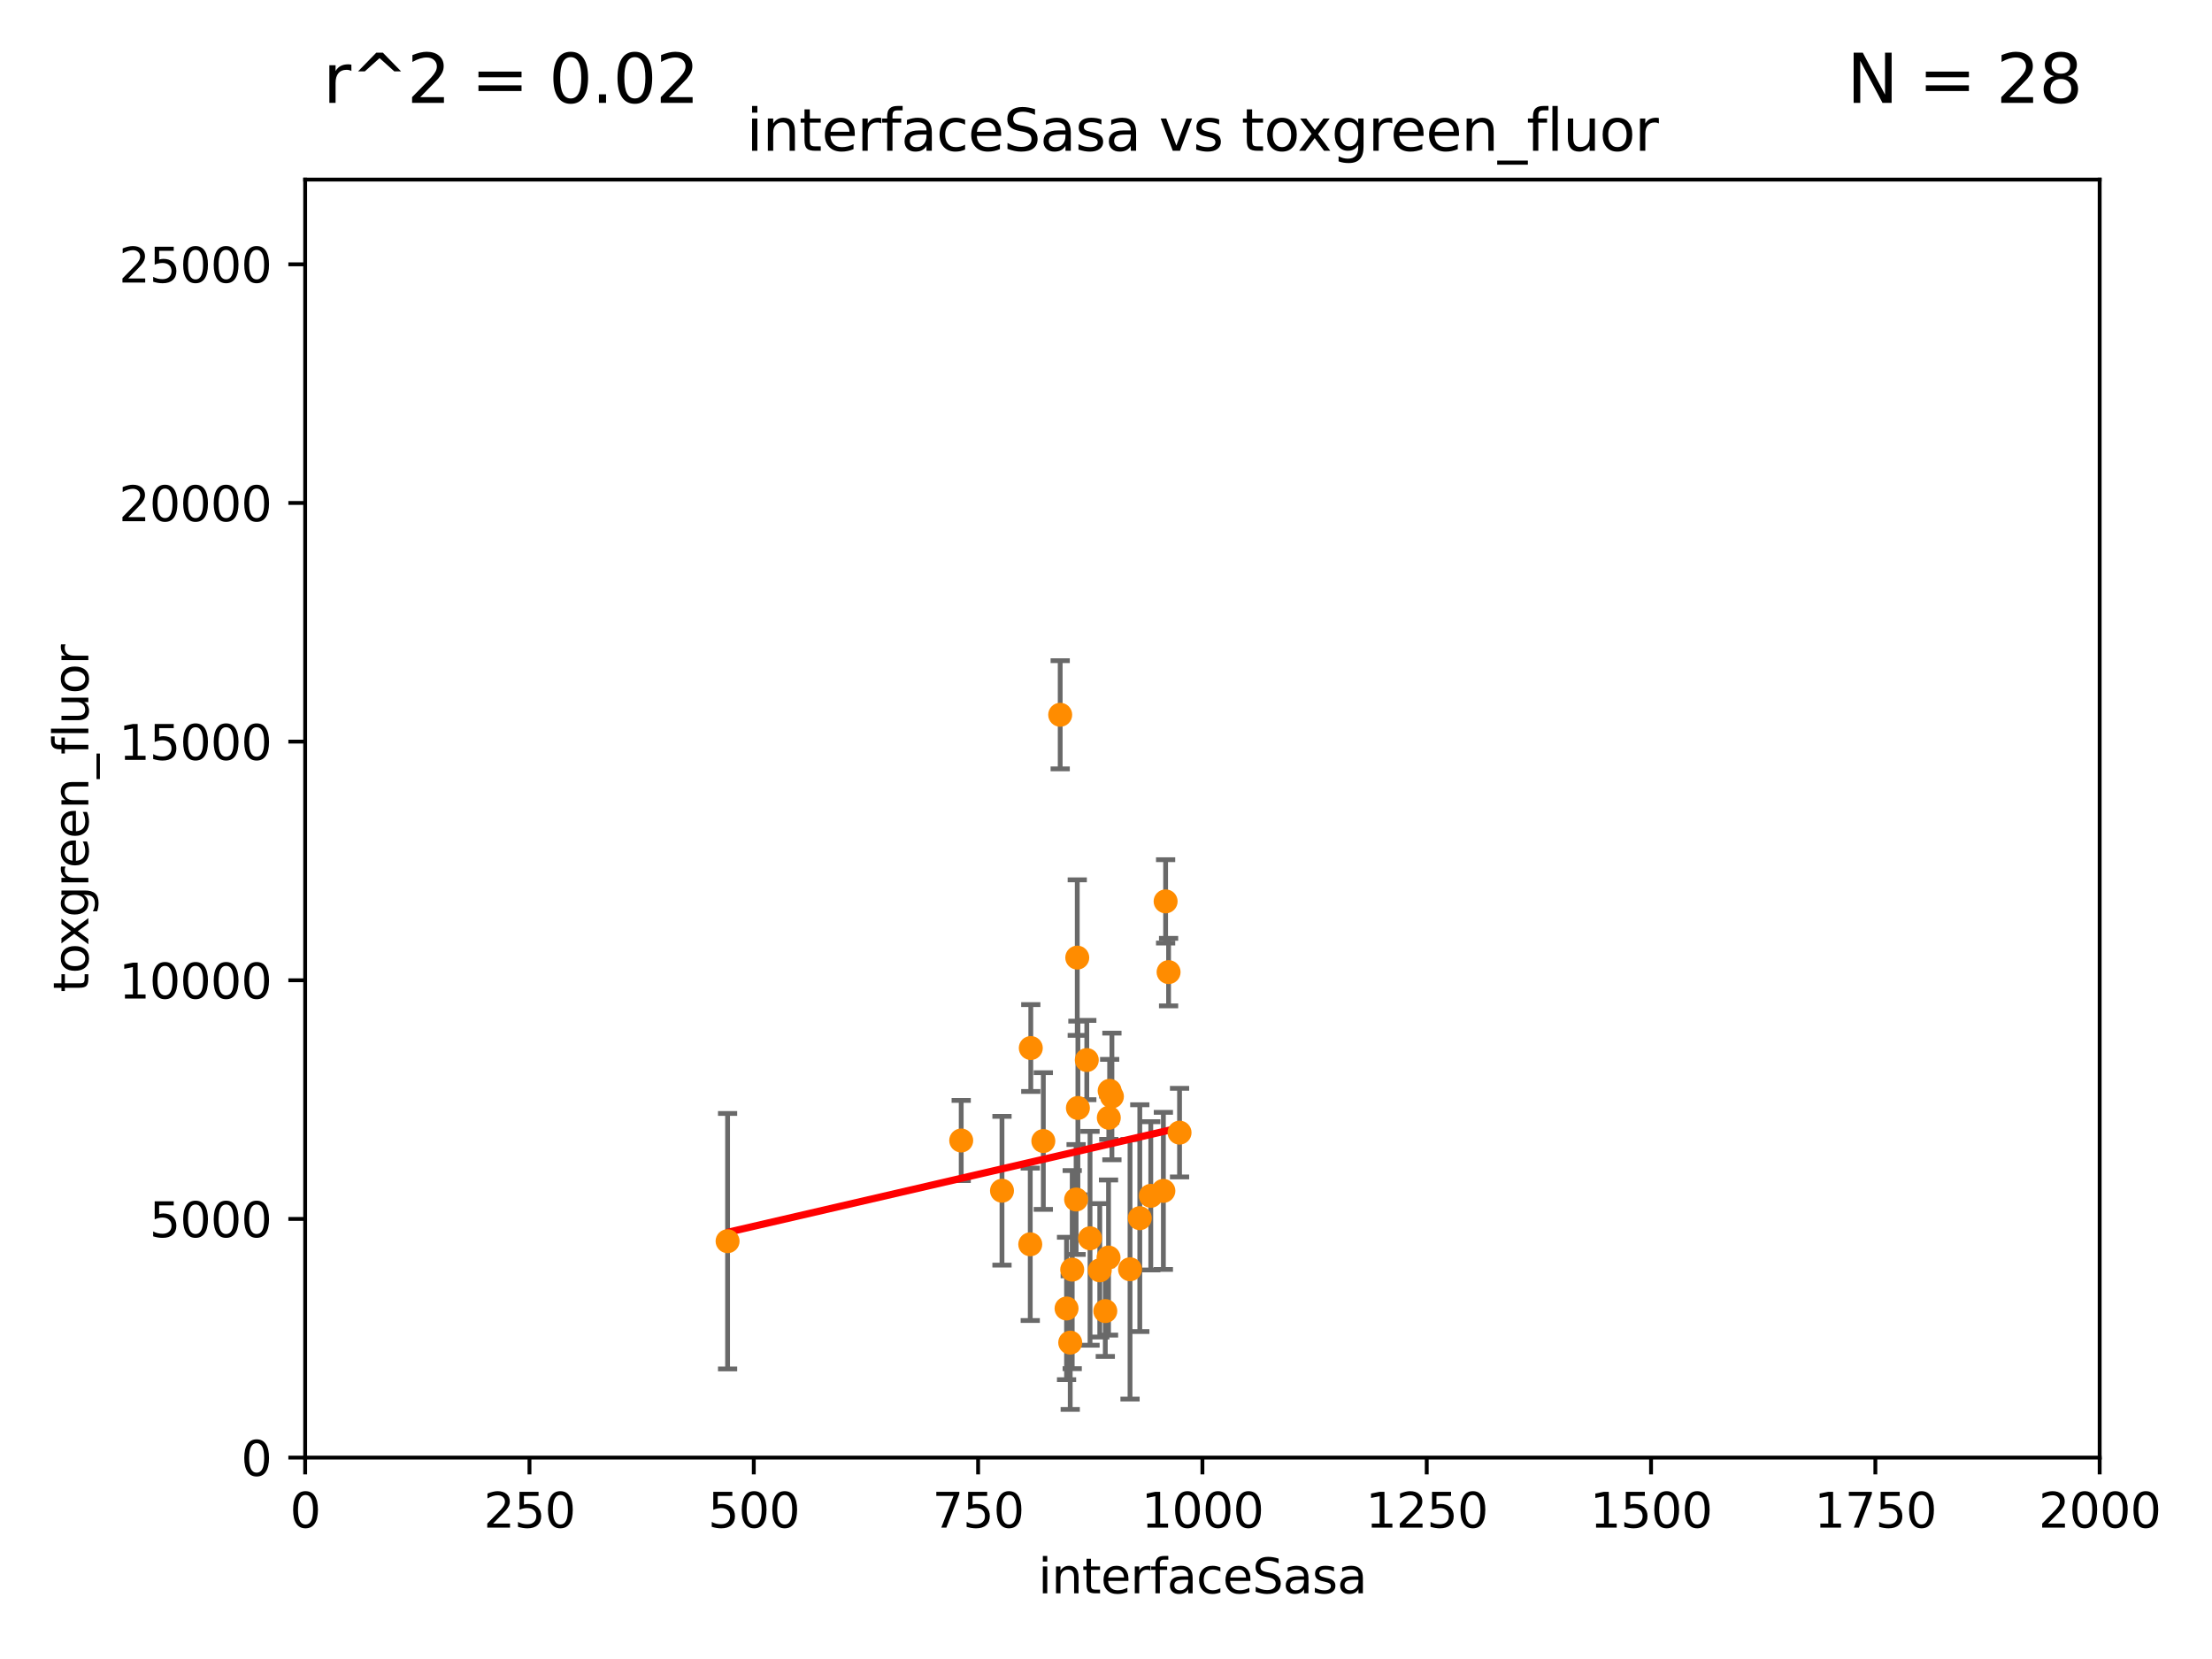 <?xml version="1.0" encoding="utf-8" standalone="no"?>
<!DOCTYPE svg PUBLIC "-//W3C//DTD SVG 1.1//EN"
  "http://www.w3.org/Graphics/SVG/1.1/DTD/svg11.dtd">
<svg xmlns:xlink="http://www.w3.org/1999/xlink" width="460.8pt" height="345.6pt" viewBox="0 0 460.8 345.6" xmlns="http://www.w3.org/2000/svg" version="1.1">
 <defs>
  <style type="text/css">*{stroke-linejoin: round; stroke-linecap: butt}</style>
 </defs>
 <g id="figure_1">
  <g id="patch_1">
   <path d="M 0 345.6 
L 460.8 345.6 
L 460.8 0 
L 0 0 
z
" style="fill: #ffffff"/>
  </g>
  <g id="axes_1">
   <g id="patch_2">
    <path d="M 63.571 303.64 
L 437.4 303.64 
L 437.4 37.411 
L 63.571 37.411 
z
" style="fill: #ffffff"/>
   </g>
   <g id="PathCollection_1">
    <defs>
     <path id="m15d8e68938" d="M 0 1.118 
C 0.297 1.118 0.581 1 0.791 0.791 
C 1 0.581 1.118 0.297 1.118 0 
C 1.118 -0.297 1 -0.581 0.791 -0.791 
C 0.581 -1 0.297 -1.118 0 -1.118 
C -0.297 -1.118 -0.581 -1 -0.791 -0.791 
C -1 -0.581 -1.118 -0.297 -1.118 0 
C -1.118 0.297 -1 0.581 -0.791 0.791 
C -0.581 1 -0.297 1.118 0 1.118 
z
" style="stroke: #ff8c00"/>
    </defs>
    <g clip-path="url(#p3a738fee4e)">
     <use xlink:href="#m15d8e68938" x="237.441" y="253.766" style="fill: #ff8c00; stroke: #ff8c00"/>
     <use xlink:href="#m15d8e68938" x="220.858" y="148.9" style="fill: #ff8c00; stroke: #ff8c00"/>
     <use xlink:href="#m15d8e68938" x="231.633" y="228.41" style="fill: #ff8c00; stroke: #ff8c00"/>
     <use xlink:href="#m15d8e68938" x="230.254" y="273.12" style="fill: #ff8c00; stroke: #ff8c00"/>
     <use xlink:href="#m15d8e68938" x="242.353" y="248.082" style="fill: #ff8c00; stroke: #ff8c00"/>
     <use xlink:href="#m15d8e68938" x="223.362" y="264.484" style="fill: #ff8c00; stroke: #ff8c00"/>
     <use xlink:href="#m15d8e68938" x="245.721" y="235.949" style="fill: #ff8c00; stroke: #ff8c00"/>
     <use xlink:href="#m15d8e68938" x="151.569" y="258.562" style="fill: #ff8c00; stroke: #ff8c00"/>
     <use xlink:href="#m15d8e68938" x="226.4" y="220.828" style="fill: #ff8c00; stroke: #ff8c00"/>
     <use xlink:href="#m15d8e68938" x="217.344" y="237.698" style="fill: #ff8c00; stroke: #ff8c00"/>
     <use xlink:href="#m15d8e68938" x="229.103" y="264.631" style="fill: #ff8c00; stroke: #ff8c00"/>
     <use xlink:href="#m15d8e68938" x="239.729" y="249.111" style="fill: #ff8c00; stroke: #ff8c00"/>
     <use xlink:href="#m15d8e68938" x="243.437" y="202.508" style="fill: #ff8c00; stroke: #ff8c00"/>
     <use xlink:href="#m15d8e68938" x="235.407" y="264.414" style="fill: #ff8c00; stroke: #ff8c00"/>
     <use xlink:href="#m15d8e68938" x="227.073" y="257.959" style="fill: #ff8c00; stroke: #ff8c00"/>
     <use xlink:href="#m15d8e68938" x="242.82" y="187.772" style="fill: #ff8c00; stroke: #ff8c00"/>
     <use xlink:href="#m15d8e68938" x="200.237" y="237.586" style="fill: #ff8c00; stroke: #ff8c00"/>
     <use xlink:href="#m15d8e68938" x="224.174" y="249.879" style="fill: #ff8c00; stroke: #ff8c00"/>
     <use xlink:href="#m15d8e68938" x="208.733" y="248.05" style="fill: #ff8c00; stroke: #ff8c00"/>
     <use xlink:href="#m15d8e68938" x="231.161" y="227.237" style="fill: #ff8c00; stroke: #ff8c00"/>
     <use xlink:href="#m15d8e68938" x="224.546" y="230.812" style="fill: #ff8c00; stroke: #ff8c00"/>
     <use xlink:href="#m15d8e68938" x="224.413" y="199.489" style="fill: #ff8c00; stroke: #ff8c00"/>
     <use xlink:href="#m15d8e68938" x="222.948" y="279.69" style="fill: #ff8c00; stroke: #ff8c00"/>
     <use xlink:href="#m15d8e68938" x="230.927" y="261.966" style="fill: #ff8c00; stroke: #ff8c00"/>
     <use xlink:href="#m15d8e68938" x="214.62" y="259.211" style="fill: #ff8c00; stroke: #ff8c00"/>
     <use xlink:href="#m15d8e68938" x="214.733" y="218.322" style="fill: #ff8c00; stroke: #ff8c00"/>
     <use xlink:href="#m15d8e68938" x="222.183" y="272.58" style="fill: #ff8c00; stroke: #ff8c00"/>
     <use xlink:href="#m15d8e68938" x="230.985" y="232.848" style="fill: #ff8c00; stroke: #ff8c00"/>
    </g>
   </g>
   <g id="matplotlib.axis_1">
    <g id="xtick_1">
     <g id="line2d_1">
      <defs>
       <path id="m6a3c3de1cf" d="M 0 0 
L 0 3.5 
" style="stroke: #000000; stroke-width: 0.8"/>
      </defs>
      <g>
       <use xlink:href="#m6a3c3de1cf" x="63.571" y="303.64" style="stroke: #000000; stroke-width: 0.8"/>
      </g>
     </g>
     <g id="text_1">
      <!-- 0 -->
      <g transform="translate(60.39 318.238)scale(0.1 -0.1)">
       <defs>
        <path id="DejaVuSans-30" d="M 2034 4250 
Q 1547 4250 1301 3770 
Q 1056 3291 1056 2328 
Q 1056 1369 1301 889 
Q 1547 409 2034 409 
Q 2525 409 2770 889 
Q 3016 1369 3016 2328 
Q 3016 3291 2770 3770 
Q 2525 4250 2034 4250 
z
M 2034 4750 
Q 2819 4750 3233 4129 
Q 3647 3509 3647 2328 
Q 3647 1150 3233 529 
Q 2819 -91 2034 -91 
Q 1250 -91 836 529 
Q 422 1150 422 2328 
Q 422 3509 836 4129 
Q 1250 4750 2034 4750 
z
" transform="scale(0.016)"/>
       </defs>
       <use xlink:href="#DejaVuSans-30"/>
      </g>
     </g>
    </g>
    <g id="xtick_2">
     <g id="line2d_2">
      <g>
       <use xlink:href="#m6a3c3de1cf" x="110.3" y="303.64" style="stroke: #000000; stroke-width: 0.8"/>
      </g>
     </g>
     <g id="text_2">
      <!-- 250 -->
      <g transform="translate(100.756 318.238)scale(0.1 -0.1)">
       <defs>
        <path id="DejaVuSans-32" d="M 1228 531 
L 3431 531 
L 3431 0 
L 469 0 
L 469 531 
Q 828 903 1448 1529 
Q 2069 2156 2228 2338 
Q 2531 2678 2651 2914 
Q 2772 3150 2772 3378 
Q 2772 3750 2511 3984 
Q 2250 4219 1831 4219 
Q 1534 4219 1204 4116 
Q 875 4013 500 3803 
L 500 4441 
Q 881 4594 1212 4672 
Q 1544 4750 1819 4750 
Q 2544 4750 2975 4387 
Q 3406 4025 3406 3419 
Q 3406 3131 3298 2873 
Q 3191 2616 2906 2266 
Q 2828 2175 2409 1742 
Q 1991 1309 1228 531 
z
" transform="scale(0.016)"/>
        <path id="DejaVuSans-35" d="M 691 4666 
L 3169 4666 
L 3169 4134 
L 1269 4134 
L 1269 2991 
Q 1406 3038 1543 3061 
Q 1681 3084 1819 3084 
Q 2600 3084 3056 2656 
Q 3513 2228 3513 1497 
Q 3513 744 3044 326 
Q 2575 -91 1722 -91 
Q 1428 -91 1123 -41 
Q 819 9 494 109 
L 494 744 
Q 775 591 1075 516 
Q 1375 441 1709 441 
Q 2250 441 2565 725 
Q 2881 1009 2881 1497 
Q 2881 1984 2565 2268 
Q 2250 2553 1709 2553 
Q 1456 2553 1204 2497 
Q 953 2441 691 2322 
L 691 4666 
z
" transform="scale(0.016)"/>
       </defs>
       <use xlink:href="#DejaVuSans-32"/>
       <use xlink:href="#DejaVuSans-35" x="63.623"/>
       <use xlink:href="#DejaVuSans-30" x="127.246"/>
      </g>
     </g>
    </g>
    <g id="xtick_3">
     <g id="line2d_3">
      <g>
       <use xlink:href="#m6a3c3de1cf" x="157.028" y="303.64" style="stroke: #000000; stroke-width: 0.8"/>
      </g>
     </g>
     <g id="text_3">
      <!-- 500 -->
      <g transform="translate(147.485 318.238)scale(0.1 -0.1)">
       <use xlink:href="#DejaVuSans-35"/>
       <use xlink:href="#DejaVuSans-30" x="63.623"/>
       <use xlink:href="#DejaVuSans-30" x="127.246"/>
      </g>
     </g>
    </g>
    <g id="xtick_4">
     <g id="line2d_4">
      <g>
       <use xlink:href="#m6a3c3de1cf" x="203.757" y="303.64" style="stroke: #000000; stroke-width: 0.8"/>
      </g>
     </g>
     <g id="text_4">
      <!-- 750 -->
      <g transform="translate(194.213 318.238)scale(0.1 -0.1)">
       <defs>
        <path id="DejaVuSans-37" d="M 525 4666 
L 3525 4666 
L 3525 4397 
L 1831 0 
L 1172 0 
L 2766 4134 
L 525 4134 
L 525 4666 
z
" transform="scale(0.016)"/>
       </defs>
       <use xlink:href="#DejaVuSans-37"/>
       <use xlink:href="#DejaVuSans-35" x="63.623"/>
       <use xlink:href="#DejaVuSans-30" x="127.246"/>
      </g>
     </g>
    </g>
    <g id="xtick_5">
     <g id="line2d_5">
      <g>
       <use xlink:href="#m6a3c3de1cf" x="250.486" y="303.64" style="stroke: #000000; stroke-width: 0.8"/>
      </g>
     </g>
     <g id="text_5">
      <!-- 1000 -->
      <g transform="translate(237.761 318.238)scale(0.1 -0.1)">
       <defs>
        <path id="DejaVuSans-31" d="M 794 531 
L 1825 531 
L 1825 4091 
L 703 3866 
L 703 4441 
L 1819 4666 
L 2450 4666 
L 2450 531 
L 3481 531 
L 3481 0 
L 794 0 
L 794 531 
z
" transform="scale(0.016)"/>
       </defs>
       <use xlink:href="#DejaVuSans-31"/>
       <use xlink:href="#DejaVuSans-30" x="63.623"/>
       <use xlink:href="#DejaVuSans-30" x="127.246"/>
       <use xlink:href="#DejaVuSans-30" x="190.869"/>
      </g>
     </g>
    </g>
    <g id="xtick_6">
     <g id="line2d_6">
      <g>
       <use xlink:href="#m6a3c3de1cf" x="297.214" y="303.64" style="stroke: #000000; stroke-width: 0.8"/>
      </g>
     </g>
     <g id="text_6">
      <!-- 1250 -->
      <g transform="translate(284.489 318.238)scale(0.1 -0.1)">
       <use xlink:href="#DejaVuSans-31"/>
       <use xlink:href="#DejaVuSans-32" x="63.623"/>
       <use xlink:href="#DejaVuSans-35" x="127.246"/>
       <use xlink:href="#DejaVuSans-30" x="190.869"/>
      </g>
     </g>
    </g>
    <g id="xtick_7">
     <g id="line2d_7">
      <g>
       <use xlink:href="#m6a3c3de1cf" x="343.943" y="303.64" style="stroke: #000000; stroke-width: 0.8"/>
      </g>
     </g>
     <g id="text_7">
      <!-- 1500 -->
      <g transform="translate(331.218 318.238)scale(0.1 -0.1)">
       <use xlink:href="#DejaVuSans-31"/>
       <use xlink:href="#DejaVuSans-35" x="63.623"/>
       <use xlink:href="#DejaVuSans-30" x="127.246"/>
       <use xlink:href="#DejaVuSans-30" x="190.869"/>
      </g>
     </g>
    </g>
    <g id="xtick_8">
     <g id="line2d_8">
      <g>
       <use xlink:href="#m6a3c3de1cf" x="390.671" y="303.64" style="stroke: #000000; stroke-width: 0.8"/>
      </g>
     </g>
     <g id="text_8">
      <!-- 1750 -->
      <g transform="translate(377.946 318.238)scale(0.1 -0.1)">
       <use xlink:href="#DejaVuSans-31"/>
       <use xlink:href="#DejaVuSans-37" x="63.623"/>
       <use xlink:href="#DejaVuSans-35" x="127.246"/>
       <use xlink:href="#DejaVuSans-30" x="190.869"/>
      </g>
     </g>
    </g>
    <g id="xtick_9">
     <g id="line2d_9">
      <g>
       <use xlink:href="#m6a3c3de1cf" x="437.4" y="303.64" style="stroke: #000000; stroke-width: 0.8"/>
      </g>
     </g>
     <g id="text_9">
      <!-- 2000 -->
      <g transform="translate(424.675 318.238)scale(0.1 -0.1)">
       <use xlink:href="#DejaVuSans-32"/>
       <use xlink:href="#DejaVuSans-30" x="63.623"/>
       <use xlink:href="#DejaVuSans-30" x="127.246"/>
       <use xlink:href="#DejaVuSans-30" x="190.869"/>
      </g>
     </g>
    </g>
    <g id="text_10">
     <!-- interfaceSasa -->
     <g transform="translate(216.279 331.917)scale(0.1 -0.1)">
      <defs>
       <path id="DejaVuSans-69" d="M 603 3500 
L 1178 3500 
L 1178 0 
L 603 0 
L 603 3500 
z
M 603 4863 
L 1178 4863 
L 1178 4134 
L 603 4134 
L 603 4863 
z
" transform="scale(0.016)"/>
       <path id="DejaVuSans-6e" d="M 3513 2113 
L 3513 0 
L 2938 0 
L 2938 2094 
Q 2938 2591 2744 2837 
Q 2550 3084 2163 3084 
Q 1697 3084 1428 2787 
Q 1159 2491 1159 1978 
L 1159 0 
L 581 0 
L 581 3500 
L 1159 3500 
L 1159 2956 
Q 1366 3272 1645 3428 
Q 1925 3584 2291 3584 
Q 2894 3584 3203 3211 
Q 3513 2838 3513 2113 
z
" transform="scale(0.016)"/>
       <path id="DejaVuSans-74" d="M 1172 4494 
L 1172 3500 
L 2356 3500 
L 2356 3053 
L 1172 3053 
L 1172 1153 
Q 1172 725 1289 603 
Q 1406 481 1766 481 
L 2356 481 
L 2356 0 
L 1766 0 
Q 1100 0 847 248 
Q 594 497 594 1153 
L 594 3053 
L 172 3053 
L 172 3500 
L 594 3500 
L 594 4494 
L 1172 4494 
z
" transform="scale(0.016)"/>
       <path id="DejaVuSans-65" d="M 3597 1894 
L 3597 1613 
L 953 1613 
Q 991 1019 1311 708 
Q 1631 397 2203 397 
Q 2534 397 2845 478 
Q 3156 559 3463 722 
L 3463 178 
Q 3153 47 2828 -22 
Q 2503 -91 2169 -91 
Q 1331 -91 842 396 
Q 353 884 353 1716 
Q 353 2575 817 3079 
Q 1281 3584 2069 3584 
Q 2775 3584 3186 3129 
Q 3597 2675 3597 1894 
z
M 3022 2063 
Q 3016 2534 2758 2815 
Q 2500 3097 2075 3097 
Q 1594 3097 1305 2825 
Q 1016 2553 972 2059 
L 3022 2063 
z
" transform="scale(0.016)"/>
       <path id="DejaVuSans-72" d="M 2631 2963 
Q 2534 3019 2420 3045 
Q 2306 3072 2169 3072 
Q 1681 3072 1420 2755 
Q 1159 2438 1159 1844 
L 1159 0 
L 581 0 
L 581 3500 
L 1159 3500 
L 1159 2956 
Q 1341 3275 1631 3429 
Q 1922 3584 2338 3584 
Q 2397 3584 2469 3576 
Q 2541 3569 2628 3553 
L 2631 2963 
z
" transform="scale(0.016)"/>
       <path id="DejaVuSans-66" d="M 2375 4863 
L 2375 4384 
L 1825 4384 
Q 1516 4384 1395 4259 
Q 1275 4134 1275 3809 
L 1275 3500 
L 2222 3500 
L 2222 3053 
L 1275 3053 
L 1275 0 
L 697 0 
L 697 3053 
L 147 3053 
L 147 3500 
L 697 3500 
L 697 3744 
Q 697 4328 969 4595 
Q 1241 4863 1831 4863 
L 2375 4863 
z
" transform="scale(0.016)"/>
       <path id="DejaVuSans-61" d="M 2194 1759 
Q 1497 1759 1228 1600 
Q 959 1441 959 1056 
Q 959 750 1161 570 
Q 1363 391 1709 391 
Q 2188 391 2477 730 
Q 2766 1069 2766 1631 
L 2766 1759 
L 2194 1759 
z
M 3341 1997 
L 3341 0 
L 2766 0 
L 2766 531 
Q 2569 213 2275 61 
Q 1981 -91 1556 -91 
Q 1019 -91 701 211 
Q 384 513 384 1019 
Q 384 1609 779 1909 
Q 1175 2209 1959 2209 
L 2766 2209 
L 2766 2266 
Q 2766 2663 2505 2880 
Q 2244 3097 1772 3097 
Q 1472 3097 1187 3025 
Q 903 2953 641 2809 
L 641 3341 
Q 956 3463 1253 3523 
Q 1550 3584 1831 3584 
Q 2591 3584 2966 3190 
Q 3341 2797 3341 1997 
z
" transform="scale(0.016)"/>
       <path id="DejaVuSans-63" d="M 3122 3366 
L 3122 2828 
Q 2878 2963 2633 3030 
Q 2388 3097 2138 3097 
Q 1578 3097 1268 2742 
Q 959 2388 959 1747 
Q 959 1106 1268 751 
Q 1578 397 2138 397 
Q 2388 397 2633 464 
Q 2878 531 3122 666 
L 3122 134 
Q 2881 22 2623 -34 
Q 2366 -91 2075 -91 
Q 1284 -91 818 406 
Q 353 903 353 1747 
Q 353 2603 823 3093 
Q 1294 3584 2113 3584 
Q 2378 3584 2631 3529 
Q 2884 3475 3122 3366 
z
" transform="scale(0.016)"/>
       <path id="DejaVuSans-53" d="M 3425 4513 
L 3425 3897 
Q 3066 4069 2747 4153 
Q 2428 4238 2131 4238 
Q 1616 4238 1336 4038 
Q 1056 3838 1056 3469 
Q 1056 3159 1242 3001 
Q 1428 2844 1947 2747 
L 2328 2669 
Q 3034 2534 3370 2195 
Q 3706 1856 3706 1288 
Q 3706 609 3251 259 
Q 2797 -91 1919 -91 
Q 1588 -91 1214 -16 
Q 841 59 441 206 
L 441 856 
Q 825 641 1194 531 
Q 1563 422 1919 422 
Q 2459 422 2753 634 
Q 3047 847 3047 1241 
Q 3047 1584 2836 1778 
Q 2625 1972 2144 2069 
L 1759 2144 
Q 1053 2284 737 2584 
Q 422 2884 422 3419 
Q 422 4038 858 4394 
Q 1294 4750 2059 4750 
Q 2388 4750 2728 4690 
Q 3069 4631 3425 4513 
z
" transform="scale(0.016)"/>
       <path id="DejaVuSans-73" d="M 2834 3397 
L 2834 2853 
Q 2591 2978 2328 3040 
Q 2066 3103 1784 3103 
Q 1356 3103 1142 2972 
Q 928 2841 928 2578 
Q 928 2378 1081 2264 
Q 1234 2150 1697 2047 
L 1894 2003 
Q 2506 1872 2764 1633 
Q 3022 1394 3022 966 
Q 3022 478 2636 193 
Q 2250 -91 1575 -91 
Q 1294 -91 989 -36 
Q 684 19 347 128 
L 347 722 
Q 666 556 975 473 
Q 1284 391 1588 391 
Q 1994 391 2212 530 
Q 2431 669 2431 922 
Q 2431 1156 2273 1281 
Q 2116 1406 1581 1522 
L 1381 1569 
Q 847 1681 609 1914 
Q 372 2147 372 2553 
Q 372 3047 722 3315 
Q 1072 3584 1716 3584 
Q 2034 3584 2315 3537 
Q 2597 3491 2834 3397 
z
" transform="scale(0.016)"/>
      </defs>
      <use xlink:href="#DejaVuSans-69"/>
      <use xlink:href="#DejaVuSans-6e" x="27.783"/>
      <use xlink:href="#DejaVuSans-74" x="91.162"/>
      <use xlink:href="#DejaVuSans-65" x="130.371"/>
      <use xlink:href="#DejaVuSans-72" x="191.895"/>
      <use xlink:href="#DejaVuSans-66" x="233.008"/>
      <use xlink:href="#DejaVuSans-61" x="268.213"/>
      <use xlink:href="#DejaVuSans-63" x="329.492"/>
      <use xlink:href="#DejaVuSans-65" x="384.473"/>
      <use xlink:href="#DejaVuSans-53" x="445.996"/>
      <use xlink:href="#DejaVuSans-61" x="509.473"/>
      <use xlink:href="#DejaVuSans-73" x="570.752"/>
      <use xlink:href="#DejaVuSans-61" x="622.852"/>
     </g>
    </g>
   </g>
   <g id="matplotlib.axis_2">
    <g id="ytick_1">
     <g id="line2d_10">
      <defs>
       <path id="maf228c45f0" d="M 0 0 
L -3.5 0 
" style="stroke: #000000; stroke-width: 0.8"/>
      </defs>
      <g>
       <use xlink:href="#maf228c45f0" x="63.571" y="303.64" style="stroke: #000000; stroke-width: 0.8"/>
      </g>
     </g>
     <g id="text_11">
      <!-- 0 -->
      <g transform="translate(50.209 307.439)scale(0.1 -0.1)">
       <use xlink:href="#DejaVuSans-30"/>
      </g>
     </g>
    </g>
    <g id="ytick_2">
     <g id="line2d_11">
      <g>
       <use xlink:href="#maf228c45f0" x="63.571" y="253.925" style="stroke: #000000; stroke-width: 0.8"/>
      </g>
     </g>
     <g id="text_12">
      <!-- 5000 -->
      <g transform="translate(31.121 257.724)scale(0.1 -0.1)">
       <use xlink:href="#DejaVuSans-35"/>
       <use xlink:href="#DejaVuSans-30" x="63.623"/>
       <use xlink:href="#DejaVuSans-30" x="127.246"/>
       <use xlink:href="#DejaVuSans-30" x="190.869"/>
      </g>
     </g>
    </g>
    <g id="ytick_3">
     <g id="line2d_12">
      <g>
       <use xlink:href="#maf228c45f0" x="63.571" y="204.209" style="stroke: #000000; stroke-width: 0.8"/>
      </g>
     </g>
     <g id="text_13">
      <!-- 10000 -->
      <g transform="translate(24.759 208.009)scale(0.1 -0.1)">
       <use xlink:href="#DejaVuSans-31"/>
       <use xlink:href="#DejaVuSans-30" x="63.623"/>
       <use xlink:href="#DejaVuSans-30" x="127.246"/>
       <use xlink:href="#DejaVuSans-30" x="190.869"/>
       <use xlink:href="#DejaVuSans-30" x="254.492"/>
      </g>
     </g>
    </g>
    <g id="ytick_4">
     <g id="line2d_13">
      <g>
       <use xlink:href="#maf228c45f0" x="63.571" y="154.494" style="stroke: #000000; stroke-width: 0.8"/>
      </g>
     </g>
     <g id="text_14">
      <!-- 15000 -->
      <g transform="translate(24.759 158.293)scale(0.1 -0.1)">
       <use xlink:href="#DejaVuSans-31"/>
       <use xlink:href="#DejaVuSans-35" x="63.623"/>
       <use xlink:href="#DejaVuSans-30" x="127.246"/>
       <use xlink:href="#DejaVuSans-30" x="190.869"/>
       <use xlink:href="#DejaVuSans-30" x="254.492"/>
      </g>
     </g>
    </g>
    <g id="ytick_5">
     <g id="line2d_14">
      <g>
       <use xlink:href="#maf228c45f0" x="63.571" y="104.779" style="stroke: #000000; stroke-width: 0.8"/>
      </g>
     </g>
     <g id="text_15">
      <!-- 20000 -->
      <g transform="translate(24.759 108.578)scale(0.1 -0.1)">
       <use xlink:href="#DejaVuSans-32"/>
       <use xlink:href="#DejaVuSans-30" x="63.623"/>
       <use xlink:href="#DejaVuSans-30" x="127.246"/>
       <use xlink:href="#DejaVuSans-30" x="190.869"/>
       <use xlink:href="#DejaVuSans-30" x="254.492"/>
      </g>
     </g>
    </g>
    <g id="ytick_6">
     <g id="line2d_15">
      <g>
       <use xlink:href="#maf228c45f0" x="63.571" y="55.063" style="stroke: #000000; stroke-width: 0.8"/>
      </g>
     </g>
     <g id="text_16">
      <!-- 25000 -->
      <g transform="translate(24.759 58.862)scale(0.1 -0.1)">
       <use xlink:href="#DejaVuSans-32"/>
       <use xlink:href="#DejaVuSans-35" x="63.623"/>
       <use xlink:href="#DejaVuSans-30" x="127.246"/>
       <use xlink:href="#DejaVuSans-30" x="190.869"/>
       <use xlink:href="#DejaVuSans-30" x="254.492"/>
      </g>
     </g>
    </g>
    <g id="text_17">
     <!-- toxgreen_fluor -->
     <g transform="translate(18.401 206.72)rotate(-90)scale(0.1 -0.1)">
      <defs>
       <path id="DejaVuSans-6f" d="M 1959 3097 
Q 1497 3097 1228 2736 
Q 959 2375 959 1747 
Q 959 1119 1226 758 
Q 1494 397 1959 397 
Q 2419 397 2687 759 
Q 2956 1122 2956 1747 
Q 2956 2369 2687 2733 
Q 2419 3097 1959 3097 
z
M 1959 3584 
Q 2709 3584 3137 3096 
Q 3566 2609 3566 1747 
Q 3566 888 3137 398 
Q 2709 -91 1959 -91 
Q 1206 -91 779 398 
Q 353 888 353 1747 
Q 353 2609 779 3096 
Q 1206 3584 1959 3584 
z
" transform="scale(0.016)"/>
       <path id="DejaVuSans-78" d="M 3513 3500 
L 2247 1797 
L 3578 0 
L 2900 0 
L 1881 1375 
L 863 0 
L 184 0 
L 1544 1831 
L 300 3500 
L 978 3500 
L 1906 2253 
L 2834 3500 
L 3513 3500 
z
" transform="scale(0.016)"/>
       <path id="DejaVuSans-67" d="M 2906 1791 
Q 2906 2416 2648 2759 
Q 2391 3103 1925 3103 
Q 1463 3103 1205 2759 
Q 947 2416 947 1791 
Q 947 1169 1205 825 
Q 1463 481 1925 481 
Q 2391 481 2648 825 
Q 2906 1169 2906 1791 
z
M 3481 434 
Q 3481 -459 3084 -895 
Q 2688 -1331 1869 -1331 
Q 1566 -1331 1297 -1286 
Q 1028 -1241 775 -1147 
L 775 -588 
Q 1028 -725 1275 -790 
Q 1522 -856 1778 -856 
Q 2344 -856 2625 -561 
Q 2906 -266 2906 331 
L 2906 616 
Q 2728 306 2450 153 
Q 2172 0 1784 0 
Q 1141 0 747 490 
Q 353 981 353 1791 
Q 353 2603 747 3093 
Q 1141 3584 1784 3584 
Q 2172 3584 2450 3431 
Q 2728 3278 2906 2969 
L 2906 3500 
L 3481 3500 
L 3481 434 
z
" transform="scale(0.016)"/>
       <path id="DejaVuSans-5f" d="M 3263 -1063 
L 3263 -1509 
L -63 -1509 
L -63 -1063 
L 3263 -1063 
z
" transform="scale(0.016)"/>
       <path id="DejaVuSans-6c" d="M 603 4863 
L 1178 4863 
L 1178 0 
L 603 0 
L 603 4863 
z
" transform="scale(0.016)"/>
       <path id="DejaVuSans-75" d="M 544 1381 
L 544 3500 
L 1119 3500 
L 1119 1403 
Q 1119 906 1312 657 
Q 1506 409 1894 409 
Q 2359 409 2629 706 
Q 2900 1003 2900 1516 
L 2900 3500 
L 3475 3500 
L 3475 0 
L 2900 0 
L 2900 538 
Q 2691 219 2414 64 
Q 2138 -91 1772 -91 
Q 1169 -91 856 284 
Q 544 659 544 1381 
z
M 1991 3584 
L 1991 3584 
z
" transform="scale(0.016)"/>
      </defs>
      <use xlink:href="#DejaVuSans-74"/>
      <use xlink:href="#DejaVuSans-6f" x="39.209"/>
      <use xlink:href="#DejaVuSans-78" x="97.266"/>
      <use xlink:href="#DejaVuSans-67" x="156.445"/>
      <use xlink:href="#DejaVuSans-72" x="219.922"/>
      <use xlink:href="#DejaVuSans-65" x="258.785"/>
      <use xlink:href="#DejaVuSans-65" x="320.309"/>
      <use xlink:href="#DejaVuSans-6e" x="381.832"/>
      <use xlink:href="#DejaVuSans-5f" x="445.211"/>
      <use xlink:href="#DejaVuSans-66" x="495.211"/>
      <use xlink:href="#DejaVuSans-6c" x="530.416"/>
      <use xlink:href="#DejaVuSans-75" x="558.199"/>
      <use xlink:href="#DejaVuSans-6f" x="621.578"/>
      <use xlink:href="#DejaVuSans-72" x="682.76"/>
     </g>
    </g>
   </g>
   <g id="LineCollection_1">
    <path d="M 237.441 277.387 
L 237.441 230.144 
" clip-path="url(#p3a738fee4e)" style="fill: none; stroke: #696969"/>
    <path d="M 220.858 160.165 
L 220.858 137.635 
" clip-path="url(#p3a738fee4e)" style="fill: none; stroke: #696969"/>
    <path d="M 231.633 241.599 
L 231.633 215.22 
" clip-path="url(#p3a738fee4e)" style="fill: none; stroke: #696969"/>
    <path d="M 230.254 282.574 
L 230.254 263.666 
" clip-path="url(#p3a738fee4e)" style="fill: none; stroke: #696969"/>
    <path d="M 242.353 264.445 
L 242.353 231.718 
" clip-path="url(#p3a738fee4e)" style="fill: none; stroke: #696969"/>
    <path d="M 223.362 285.12 
L 223.362 243.848 
" clip-path="url(#p3a738fee4e)" style="fill: none; stroke: #696969"/>
    <path d="M 245.721 245.18 
L 245.721 226.717 
" clip-path="url(#p3a738fee4e)" style="fill: none; stroke: #696969"/>
    <path d="M 151.569 285.173 
L 151.569 231.951 
" clip-path="url(#p3a738fee4e)" style="fill: none; stroke: #696969"/>
    <path d="M 226.4 229.086 
L 226.4 212.571 
" clip-path="url(#p3a738fee4e)" style="fill: none; stroke: #696969"/>
    <path d="M 217.344 251.935 
L 217.344 223.461 
" clip-path="url(#p3a738fee4e)" style="fill: none; stroke: #696969"/>
    <path d="M 229.103 278.527 
L 229.103 250.736 
" clip-path="url(#p3a738fee4e)" style="fill: none; stroke: #696969"/>
    <path d="M 239.729 264.555 
L 239.729 233.667 
" clip-path="url(#p3a738fee4e)" style="fill: none; stroke: #696969"/>
    <path d="M 243.437 209.543 
L 243.437 195.473 
" clip-path="url(#p3a738fee4e)" style="fill: none; stroke: #696969"/>
    <path d="M 235.407 291.451 
L 235.407 237.378 
" clip-path="url(#p3a738fee4e)" style="fill: none; stroke: #696969"/>
    <path d="M 227.073 280.234 
L 227.073 235.685 
" clip-path="url(#p3a738fee4e)" style="fill: none; stroke: #696969"/>
    <path d="M 242.82 196.451 
L 242.82 179.094 
" clip-path="url(#p3a738fee4e)" style="fill: none; stroke: #696969"/>
    <path d="M 200.237 245.931 
L 200.237 229.241 
" clip-path="url(#p3a738fee4e)" style="fill: none; stroke: #696969"/>
    <path d="M 224.174 261.323 
L 224.174 238.434 
" clip-path="url(#p3a738fee4e)" style="fill: none; stroke: #696969"/>
    <path d="M 208.733 263.545 
L 208.733 232.556 
" clip-path="url(#p3a738fee4e)" style="fill: none; stroke: #696969"/>
    <path d="M 231.161 233.789 
L 231.161 220.686 
" clip-path="url(#p3a738fee4e)" style="fill: none; stroke: #696969"/>
    <path d="M 224.546 248.899 
L 224.546 212.725 
" clip-path="url(#p3a738fee4e)" style="fill: none; stroke: #696969"/>
    <path d="M 224.413 215.689 
L 224.413 183.288 
" clip-path="url(#p3a738fee4e)" style="fill: none; stroke: #696969"/>
    <path d="M 222.948 293.603 
L 222.948 265.778 
" clip-path="url(#p3a738fee4e)" style="fill: none; stroke: #696969"/>
    <path d="M 230.927 278.125 
L 230.927 245.807 
" clip-path="url(#p3a738fee4e)" style="fill: none; stroke: #696969"/>
    <path d="M 214.62 275.085 
L 214.62 243.338 
" clip-path="url(#p3a738fee4e)" style="fill: none; stroke: #696969"/>
    <path d="M 214.733 227.368 
L 214.733 209.275 
" clip-path="url(#p3a738fee4e)" style="fill: none; stroke: #696969"/>
    <path d="M 222.183 287.414 
L 222.183 257.745 
" clip-path="url(#p3a738fee4e)" style="fill: none; stroke: #696969"/>
    <path d="M 230.985 237.354 
L 230.985 228.342 
" clip-path="url(#p3a738fee4e)" style="fill: none; stroke: #696969"/>
   </g>
   <g id="line2d_16">
    <defs>
     <path id="md7883bc0e2" d="M 2 0 
L -2 -0 
" style="stroke: #696969"/>
    </defs>
    <g clip-path="url(#p3a738fee4e)">
     <use xlink:href="#md7883bc0e2" x="237.441" y="277.387" style="fill: #696969; stroke: #696969"/>
     <use xlink:href="#md7883bc0e2" x="220.858" y="160.165" style="fill: #696969; stroke: #696969"/>
     <use xlink:href="#md7883bc0e2" x="231.633" y="241.599" style="fill: #696969; stroke: #696969"/>
     <use xlink:href="#md7883bc0e2" x="230.254" y="282.574" style="fill: #696969; stroke: #696969"/>
     <use xlink:href="#md7883bc0e2" x="242.353" y="264.445" style="fill: #696969; stroke: #696969"/>
     <use xlink:href="#md7883bc0e2" x="223.362" y="285.12" style="fill: #696969; stroke: #696969"/>
     <use xlink:href="#md7883bc0e2" x="245.721" y="245.18" style="fill: #696969; stroke: #696969"/>
     <use xlink:href="#md7883bc0e2" x="151.569" y="285.173" style="fill: #696969; stroke: #696969"/>
     <use xlink:href="#md7883bc0e2" x="226.4" y="229.086" style="fill: #696969; stroke: #696969"/>
     <use xlink:href="#md7883bc0e2" x="217.344" y="251.935" style="fill: #696969; stroke: #696969"/>
     <use xlink:href="#md7883bc0e2" x="229.103" y="278.527" style="fill: #696969; stroke: #696969"/>
     <use xlink:href="#md7883bc0e2" x="239.729" y="264.555" style="fill: #696969; stroke: #696969"/>
     <use xlink:href="#md7883bc0e2" x="243.437" y="209.543" style="fill: #696969; stroke: #696969"/>
     <use xlink:href="#md7883bc0e2" x="235.407" y="291.451" style="fill: #696969; stroke: #696969"/>
     <use xlink:href="#md7883bc0e2" x="227.073" y="280.234" style="fill: #696969; stroke: #696969"/>
     <use xlink:href="#md7883bc0e2" x="242.82" y="196.451" style="fill: #696969; stroke: #696969"/>
     <use xlink:href="#md7883bc0e2" x="200.237" y="245.931" style="fill: #696969; stroke: #696969"/>
     <use xlink:href="#md7883bc0e2" x="224.174" y="261.323" style="fill: #696969; stroke: #696969"/>
     <use xlink:href="#md7883bc0e2" x="208.733" y="263.545" style="fill: #696969; stroke: #696969"/>
     <use xlink:href="#md7883bc0e2" x="231.161" y="233.789" style="fill: #696969; stroke: #696969"/>
     <use xlink:href="#md7883bc0e2" x="224.546" y="248.899" style="fill: #696969; stroke: #696969"/>
     <use xlink:href="#md7883bc0e2" x="224.413" y="215.689" style="fill: #696969; stroke: #696969"/>
     <use xlink:href="#md7883bc0e2" x="222.948" y="293.603" style="fill: #696969; stroke: #696969"/>
     <use xlink:href="#md7883bc0e2" x="230.927" y="278.125" style="fill: #696969; stroke: #696969"/>
     <use xlink:href="#md7883bc0e2" x="214.62" y="275.085" style="fill: #696969; stroke: #696969"/>
     <use xlink:href="#md7883bc0e2" x="214.733" y="227.368" style="fill: #696969; stroke: #696969"/>
     <use xlink:href="#md7883bc0e2" x="222.183" y="287.414" style="fill: #696969; stroke: #696969"/>
     <use xlink:href="#md7883bc0e2" x="230.985" y="237.354" style="fill: #696969; stroke: #696969"/>
    </g>
   </g>
   <g id="line2d_17">
    <g clip-path="url(#p3a738fee4e)">
     <use xlink:href="#md7883bc0e2" x="237.441" y="230.144" style="fill: #696969; stroke: #696969"/>
     <use xlink:href="#md7883bc0e2" x="220.858" y="137.635" style="fill: #696969; stroke: #696969"/>
     <use xlink:href="#md7883bc0e2" x="231.633" y="215.22" style="fill: #696969; stroke: #696969"/>
     <use xlink:href="#md7883bc0e2" x="230.254" y="263.666" style="fill: #696969; stroke: #696969"/>
     <use xlink:href="#md7883bc0e2" x="242.353" y="231.718" style="fill: #696969; stroke: #696969"/>
     <use xlink:href="#md7883bc0e2" x="223.362" y="243.848" style="fill: #696969; stroke: #696969"/>
     <use xlink:href="#md7883bc0e2" x="245.721" y="226.717" style="fill: #696969; stroke: #696969"/>
     <use xlink:href="#md7883bc0e2" x="151.569" y="231.951" style="fill: #696969; stroke: #696969"/>
     <use xlink:href="#md7883bc0e2" x="226.4" y="212.571" style="fill: #696969; stroke: #696969"/>
     <use xlink:href="#md7883bc0e2" x="217.344" y="223.461" style="fill: #696969; stroke: #696969"/>
     <use xlink:href="#md7883bc0e2" x="229.103" y="250.736" style="fill: #696969; stroke: #696969"/>
     <use xlink:href="#md7883bc0e2" x="239.729" y="233.667" style="fill: #696969; stroke: #696969"/>
     <use xlink:href="#md7883bc0e2" x="243.437" y="195.473" style="fill: #696969; stroke: #696969"/>
     <use xlink:href="#md7883bc0e2" x="235.407" y="237.378" style="fill: #696969; stroke: #696969"/>
     <use xlink:href="#md7883bc0e2" x="227.073" y="235.685" style="fill: #696969; stroke: #696969"/>
     <use xlink:href="#md7883bc0e2" x="242.82" y="179.094" style="fill: #696969; stroke: #696969"/>
     <use xlink:href="#md7883bc0e2" x="200.237" y="229.241" style="fill: #696969; stroke: #696969"/>
     <use xlink:href="#md7883bc0e2" x="224.174" y="238.434" style="fill: #696969; stroke: #696969"/>
     <use xlink:href="#md7883bc0e2" x="208.733" y="232.556" style="fill: #696969; stroke: #696969"/>
     <use xlink:href="#md7883bc0e2" x="231.161" y="220.686" style="fill: #696969; stroke: #696969"/>
     <use xlink:href="#md7883bc0e2" x="224.546" y="212.725" style="fill: #696969; stroke: #696969"/>
     <use xlink:href="#md7883bc0e2" x="224.413" y="183.288" style="fill: #696969; stroke: #696969"/>
     <use xlink:href="#md7883bc0e2" x="222.948" y="265.778" style="fill: #696969; stroke: #696969"/>
     <use xlink:href="#md7883bc0e2" x="230.927" y="245.807" style="fill: #696969; stroke: #696969"/>
     <use xlink:href="#md7883bc0e2" x="214.62" y="243.338" style="fill: #696969; stroke: #696969"/>
     <use xlink:href="#md7883bc0e2" x="214.733" y="209.275" style="fill: #696969; stroke: #696969"/>
     <use xlink:href="#md7883bc0e2" x="222.183" y="257.745" style="fill: #696969; stroke: #696969"/>
     <use xlink:href="#md7883bc0e2" x="230.985" y="228.342" style="fill: #696969; stroke: #696969"/>
    </g>
   </g>
   <g id="line2d_18">
    <path d="M 237.441 236.855 
L 220.858 240.691 
L 231.633 238.198 
L 230.254 238.517 
L 242.353 235.719 
L 223.362 240.111 
L 245.721 234.94 
L 151.569 256.717 
L 226.4 239.409 
L 217.344 241.503 
L 229.103 238.784 
L 239.729 236.326 
L 243.437 235.468 
L 235.407 237.325 
L 227.073 239.253 
L 242.82 235.611 
L 200.237 245.46 
L 224.174 239.924 
L 208.733 243.495 
L 231.161 238.308 
L 224.546 239.838 
L 224.413 239.868 
L 222.948 240.207 
L 230.927 238.362 
L 214.62 242.133 
L 214.733 242.107 
L 222.183 240.384 
L 230.985 238.348 
" clip-path="url(#p3a738fee4e)" style="fill: none; stroke: #ff0000; stroke-width: 1.5; stroke-linecap: square"/>
   </g>
   <g id="line2d_19">
    <defs>
     <path id="mcfc49f4c37" d="M 0 2 
C 0.53 2 1.039 1.789 1.414 1.414 
C 1.789 1.039 2 0.53 2 0 
C 2 -0.53 1.789 -1.039 1.414 -1.414 
C 1.039 -1.789 0.53 -2 0 -2 
C -0.53 -2 -1.039 -1.789 -1.414 -1.414 
C -1.789 -1.039 -2 -0.53 -2 0 
C -2 0.53 -1.789 1.039 -1.414 1.414 
C -1.039 1.789 -0.53 2 0 2 
z
" style="stroke: #ff8c00"/>
    </defs>
    <g clip-path="url(#p3a738fee4e)">
     <use xlink:href="#mcfc49f4c37" x="237.441" y="253.766" style="fill: #ff8c00; stroke: #ff8c00"/>
     <use xlink:href="#mcfc49f4c37" x="220.858" y="148.9" style="fill: #ff8c00; stroke: #ff8c00"/>
     <use xlink:href="#mcfc49f4c37" x="231.633" y="228.41" style="fill: #ff8c00; stroke: #ff8c00"/>
     <use xlink:href="#mcfc49f4c37" x="230.254" y="273.12" style="fill: #ff8c00; stroke: #ff8c00"/>
     <use xlink:href="#mcfc49f4c37" x="242.353" y="248.082" style="fill: #ff8c00; stroke: #ff8c00"/>
     <use xlink:href="#mcfc49f4c37" x="223.362" y="264.484" style="fill: #ff8c00; stroke: #ff8c00"/>
     <use xlink:href="#mcfc49f4c37" x="245.721" y="235.949" style="fill: #ff8c00; stroke: #ff8c00"/>
     <use xlink:href="#mcfc49f4c37" x="151.569" y="258.562" style="fill: #ff8c00; stroke: #ff8c00"/>
     <use xlink:href="#mcfc49f4c37" x="226.4" y="220.828" style="fill: #ff8c00; stroke: #ff8c00"/>
     <use xlink:href="#mcfc49f4c37" x="217.344" y="237.698" style="fill: #ff8c00; stroke: #ff8c00"/>
     <use xlink:href="#mcfc49f4c37" x="229.103" y="264.631" style="fill: #ff8c00; stroke: #ff8c00"/>
     <use xlink:href="#mcfc49f4c37" x="239.729" y="249.111" style="fill: #ff8c00; stroke: #ff8c00"/>
     <use xlink:href="#mcfc49f4c37" x="243.437" y="202.508" style="fill: #ff8c00; stroke: #ff8c00"/>
     <use xlink:href="#mcfc49f4c37" x="235.407" y="264.414" style="fill: #ff8c00; stroke: #ff8c00"/>
     <use xlink:href="#mcfc49f4c37" x="227.073" y="257.959" style="fill: #ff8c00; stroke: #ff8c00"/>
     <use xlink:href="#mcfc49f4c37" x="242.82" y="187.772" style="fill: #ff8c00; stroke: #ff8c00"/>
     <use xlink:href="#mcfc49f4c37" x="200.237" y="237.586" style="fill: #ff8c00; stroke: #ff8c00"/>
     <use xlink:href="#mcfc49f4c37" x="224.174" y="249.879" style="fill: #ff8c00; stroke: #ff8c00"/>
     <use xlink:href="#mcfc49f4c37" x="208.733" y="248.05" style="fill: #ff8c00; stroke: #ff8c00"/>
     <use xlink:href="#mcfc49f4c37" x="231.161" y="227.237" style="fill: #ff8c00; stroke: #ff8c00"/>
     <use xlink:href="#mcfc49f4c37" x="224.546" y="230.812" style="fill: #ff8c00; stroke: #ff8c00"/>
     <use xlink:href="#mcfc49f4c37" x="224.413" y="199.489" style="fill: #ff8c00; stroke: #ff8c00"/>
     <use xlink:href="#mcfc49f4c37" x="222.948" y="279.69" style="fill: #ff8c00; stroke: #ff8c00"/>
     <use xlink:href="#mcfc49f4c37" x="230.927" y="261.966" style="fill: #ff8c00; stroke: #ff8c00"/>
     <use xlink:href="#mcfc49f4c37" x="214.62" y="259.211" style="fill: #ff8c00; stroke: #ff8c00"/>
     <use xlink:href="#mcfc49f4c37" x="214.733" y="218.322" style="fill: #ff8c00; stroke: #ff8c00"/>
     <use xlink:href="#mcfc49f4c37" x="222.183" y="272.58" style="fill: #ff8c00; stroke: #ff8c00"/>
     <use xlink:href="#mcfc49f4c37" x="230.985" y="232.848" style="fill: #ff8c00; stroke: #ff8c00"/>
    </g>
   </g>
   <g id="patch_3">
    <path d="M 63.571 303.64 
L 63.571 37.411 
" style="fill: none; stroke: #000000; stroke-width: 0.8; stroke-linejoin: miter; stroke-linecap: square"/>
   </g>
   <g id="patch_4">
    <path d="M 437.4 303.64 
L 437.4 37.411 
" style="fill: none; stroke: #000000; stroke-width: 0.8; stroke-linejoin: miter; stroke-linecap: square"/>
   </g>
   <g id="patch_5">
    <path d="M 63.571 303.64 
L 437.4 303.64 
" style="fill: none; stroke: #000000; stroke-width: 0.8; stroke-linejoin: miter; stroke-linecap: square"/>
   </g>
   <g id="patch_6">
    <path d="M 63.571 37.411 
L 437.4 37.411 
" style="fill: none; stroke: #000000; stroke-width: 0.8; stroke-linejoin: miter; stroke-linecap: square"/>
   </g>
   <g id="text_18">
    <!-- N = 28 -->
    <g transform="translate(384.743 21.426)scale(0.14 -0.14)">
     <defs>
      <path id="DejaVuSans-4e" d="M 628 4666 
L 1478 4666 
L 3547 763 
L 3547 4666 
L 4159 4666 
L 4159 0 
L 3309 0 
L 1241 3903 
L 1241 0 
L 628 0 
L 628 4666 
z
" transform="scale(0.016)"/>
      <path id="DejaVuSans-20" transform="scale(0.016)"/>
      <path id="DejaVuSans-3d" d="M 678 2906 
L 4684 2906 
L 4684 2381 
L 678 2381 
L 678 2906 
z
M 678 1631 
L 4684 1631 
L 4684 1100 
L 678 1100 
L 678 1631 
z
" transform="scale(0.016)"/>
      <path id="DejaVuSans-38" d="M 2034 2216 
Q 1584 2216 1326 1975 
Q 1069 1734 1069 1313 
Q 1069 891 1326 650 
Q 1584 409 2034 409 
Q 2484 409 2743 651 
Q 3003 894 3003 1313 
Q 3003 1734 2745 1975 
Q 2488 2216 2034 2216 
z
M 1403 2484 
Q 997 2584 770 2862 
Q 544 3141 544 3541 
Q 544 4100 942 4425 
Q 1341 4750 2034 4750 
Q 2731 4750 3128 4425 
Q 3525 4100 3525 3541 
Q 3525 3141 3298 2862 
Q 3072 2584 2669 2484 
Q 3125 2378 3379 2068 
Q 3634 1759 3634 1313 
Q 3634 634 3220 271 
Q 2806 -91 2034 -91 
Q 1263 -91 848 271 
Q 434 634 434 1313 
Q 434 1759 690 2068 
Q 947 2378 1403 2484 
z
M 1172 3481 
Q 1172 3119 1398 2916 
Q 1625 2713 2034 2713 
Q 2441 2713 2670 2916 
Q 2900 3119 2900 3481 
Q 2900 3844 2670 4047 
Q 2441 4250 2034 4250 
Q 1625 4250 1398 4047 
Q 1172 3844 1172 3481 
z
" transform="scale(0.016)"/>
     </defs>
     <use xlink:href="#DejaVuSans-4e"/>
     <use xlink:href="#DejaVuSans-20" x="74.805"/>
     <use xlink:href="#DejaVuSans-3d" x="106.592"/>
     <use xlink:href="#DejaVuSans-20" x="190.381"/>
     <use xlink:href="#DejaVuSans-32" x="222.168"/>
     <use xlink:href="#DejaVuSans-38" x="285.791"/>
    </g>
   </g>
   <g id="text_19">
    <!-- r^2 = 0.02 -->
    <g transform="translate(67.31 21.426)scale(0.14 -0.14)">
     <defs>
      <path id="DejaVuSans-5e" d="M 2988 4666 
L 4684 2925 
L 4056 2925 
L 2681 4159 
L 1306 2925 
L 678 2925 
L 2375 4666 
L 2988 4666 
z
" transform="scale(0.016)"/>
      <path id="DejaVuSans-2e" d="M 684 794 
L 1344 794 
L 1344 0 
L 684 0 
L 684 794 
z
" transform="scale(0.016)"/>
     </defs>
     <use xlink:href="#DejaVuSans-72"/>
     <use xlink:href="#DejaVuSans-5e" x="41.113"/>
     <use xlink:href="#DejaVuSans-32" x="124.902"/>
     <use xlink:href="#DejaVuSans-20" x="188.525"/>
     <use xlink:href="#DejaVuSans-3d" x="220.312"/>
     <use xlink:href="#DejaVuSans-20" x="304.102"/>
     <use xlink:href="#DejaVuSans-30" x="335.889"/>
     <use xlink:href="#DejaVuSans-2e" x="399.512"/>
     <use xlink:href="#DejaVuSans-30" x="431.299"/>
     <use xlink:href="#DejaVuSans-32" x="494.922"/>
    </g>
   </g>
   <g id="text_20">
    <!-- interfaceSasa vs toxgreen_fluor -->
    <g transform="translate(155.513 31.411)scale(0.12 -0.12)">
     <defs>
      <path id="DejaVuSans-76" d="M 191 3500 
L 800 3500 
L 1894 563 
L 2988 3500 
L 3597 3500 
L 2284 0 
L 1503 0 
L 191 3500 
z
" transform="scale(0.016)"/>
     </defs>
     <use xlink:href="#DejaVuSans-69"/>
     <use xlink:href="#DejaVuSans-6e" x="27.783"/>
     <use xlink:href="#DejaVuSans-74" x="91.162"/>
     <use xlink:href="#DejaVuSans-65" x="130.371"/>
     <use xlink:href="#DejaVuSans-72" x="191.895"/>
     <use xlink:href="#DejaVuSans-66" x="233.008"/>
     <use xlink:href="#DejaVuSans-61" x="268.213"/>
     <use xlink:href="#DejaVuSans-63" x="329.492"/>
     <use xlink:href="#DejaVuSans-65" x="384.473"/>
     <use xlink:href="#DejaVuSans-53" x="445.996"/>
     <use xlink:href="#DejaVuSans-61" x="509.473"/>
     <use xlink:href="#DejaVuSans-73" x="570.752"/>
     <use xlink:href="#DejaVuSans-61" x="622.852"/>
     <use xlink:href="#DejaVuSans-20" x="684.131"/>
     <use xlink:href="#DejaVuSans-76" x="715.918"/>
     <use xlink:href="#DejaVuSans-73" x="775.098"/>
     <use xlink:href="#DejaVuSans-20" x="827.197"/>
     <use xlink:href="#DejaVuSans-74" x="858.984"/>
     <use xlink:href="#DejaVuSans-6f" x="898.193"/>
     <use xlink:href="#DejaVuSans-78" x="956.25"/>
     <use xlink:href="#DejaVuSans-67" x="1015.43"/>
     <use xlink:href="#DejaVuSans-72" x="1078.906"/>
     <use xlink:href="#DejaVuSans-65" x="1117.77"/>
     <use xlink:href="#DejaVuSans-65" x="1179.293"/>
     <use xlink:href="#DejaVuSans-6e" x="1240.816"/>
     <use xlink:href="#DejaVuSans-5f" x="1304.195"/>
     <use xlink:href="#DejaVuSans-66" x="1354.195"/>
     <use xlink:href="#DejaVuSans-6c" x="1389.4"/>
     <use xlink:href="#DejaVuSans-75" x="1417.184"/>
     <use xlink:href="#DejaVuSans-6f" x="1480.562"/>
     <use xlink:href="#DejaVuSans-72" x="1541.744"/>
    </g>
   </g>
  </g>
 </g>
 <defs>
  <clipPath id="p3a738fee4e">
   <rect x="63.571" y="37.411" width="373.829" height="266.229"/>
  </clipPath>
 </defs>
</svg>
